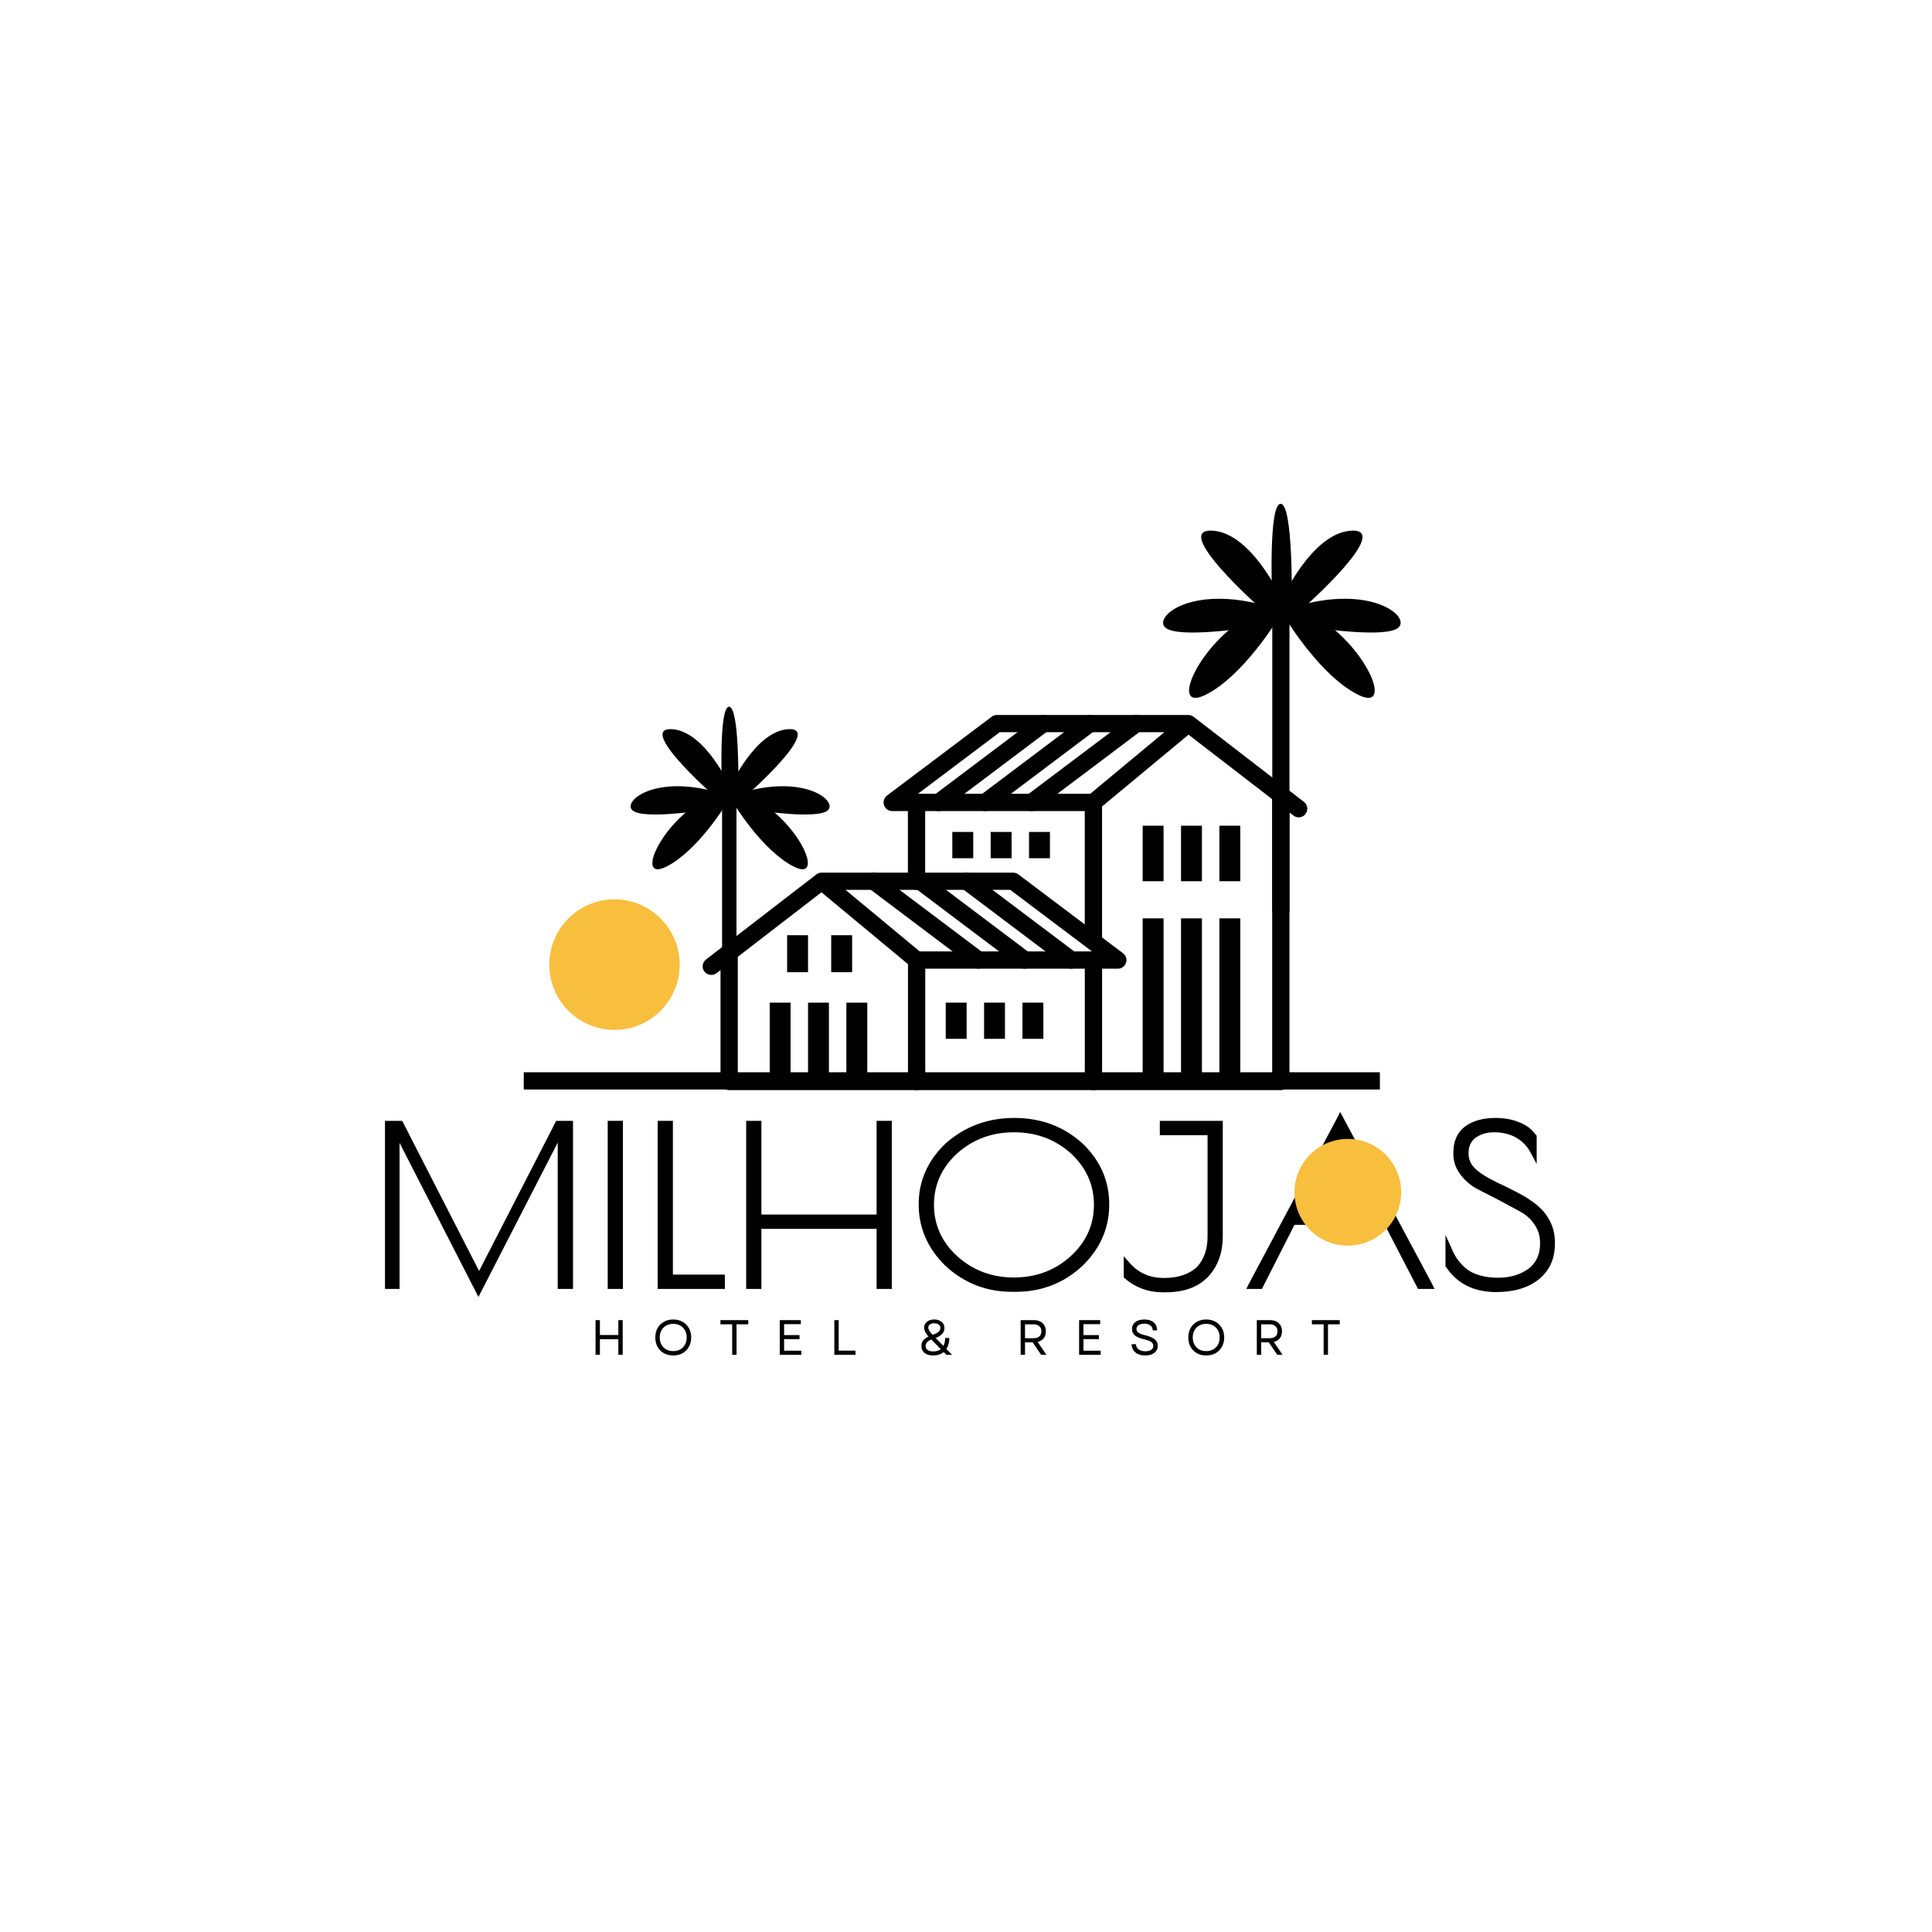 <svg xmlns="http://www.w3.org/2000/svg" xmlns:xlink="http://www.w3.org/1999/xlink" width="500" zoomAndPan="magnify" viewBox="0 0 375 375" height="500" preserveAspectRatio="xMidYMid meet" version="1.2"><defs><clipPath id="d0304d133f"><path d="M 246 97.766 L 251 97.766 L 251 119 L 246 119 Z M 246 97.766 "/></clipPath><clipPath id="e8e7b63ae4"><path d="M 101.371 208 L 268 208 L 268 212 L 101.371 212 Z M 101.371 208 "/></clipPath><clipPath id="a8c855c0e4"><rect x="0" width="234" y="0" height="52"/></clipPath><clipPath id="c6dc7fca23"><path d="M 251.258 221.066 L 271.965 221.066 L 271.965 241.777 L 251.258 241.777 Z M 251.258 221.066 "/></clipPath><clipPath id="44ce3d5ec4"><path d="M 261.609 221.066 C 255.891 221.066 251.258 225.703 251.258 231.422 C 251.258 237.141 255.891 241.777 261.609 241.777 C 267.328 241.777 271.965 237.141 271.965 231.422 C 271.965 225.703 267.328 221.066 261.609 221.066 Z M 261.609 221.066 "/></clipPath><clipPath id="7e3413c86e"><path d="M 0.258 0.066 L 20.965 0.066 L 20.965 20.777 L 0.258 20.777 Z M 0.258 0.066 "/></clipPath><clipPath id="971a35e95a"><path d="M 10.609 0.066 C 4.891 0.066 0.258 4.703 0.258 10.422 C 0.258 16.141 4.891 20.777 10.609 20.777 C 16.328 20.777 20.965 16.141 20.965 10.422 C 20.965 4.703 16.328 0.066 10.609 0.066 Z M 10.609 0.066 "/></clipPath><clipPath id="c478c935e9"><rect x="0" width="21" y="0" height="21"/></clipPath></defs><g id="315dd19e42"><rect x="0" width="375" y="0" height="375" style="fill:#ffffff;fill-opacity:1;stroke:none;"/><rect x="0" width="375" y="0" height="375" style="fill:#ffffff;fill-opacity:1;stroke:none;"/><path style=" stroke:none;fill-rule:nonzero;fill:#000000;fill-opacity:1;" d="M 138.055 189.234 C 137.551 189.234 137.055 189.008 136.73 188.586 C 136.164 187.852 136.309 186.797 137.039 186.238 L 158.445 169.73 C 158.715 169.516 159.059 169.387 159.426 169.379 C 159.445 169.379 159.465 169.379 159.48 169.379 L 196.645 169.379 C 197.004 169.379 197.355 169.496 197.652 169.711 L 217.969 185.012 C 218.547 185.445 218.781 186.191 218.555 186.879 C 218.332 187.566 217.691 188.023 216.969 188.023 L 177.906 188.023 C 177.516 188.023 177.141 187.891 176.84 187.637 L 159.445 173.195 L 139.086 188.891 C 138.77 189.125 138.406 189.234 138.055 189.234 Z M 178.508 184.668 L 211.949 184.668 L 196.086 172.719 L 164.113 172.719 Z M 178.508 184.668 "/><path style=" stroke:none;fill-rule:nonzero;fill:#000000;fill-opacity:1;" d="M 207.938 188.016 C 207.586 188.016 207.234 187.906 206.938 187.684 L 186.621 172.383 C 185.883 171.824 185.738 170.777 186.289 170.039 C 186.848 169.297 187.891 169.145 188.633 169.703 L 208.949 185 C 209.688 185.562 209.832 186.609 209.281 187.348 C 208.949 187.789 208.441 188.016 207.938 188.016 Z M 207.938 188.016 "/><path style=" stroke:none;fill-rule:nonzero;fill:#000000;fill-opacity:1;" d="M 198.926 188.016 C 198.574 188.016 198.223 187.906 197.926 187.684 L 177.598 172.383 C 176.859 171.824 176.715 170.777 177.266 170.039 C 177.824 169.297 178.871 169.145 179.609 169.703 L 199.926 185 C 200.664 185.562 200.809 186.609 200.258 187.348 C 199.934 187.789 199.43 188.016 198.926 188.016 Z M 198.926 188.016 "/><path style=" stroke:none;fill-rule:nonzero;fill:#000000;fill-opacity:1;" d="M 189.902 188.016 C 189.551 188.016 189.199 187.906 188.902 187.684 L 168.586 172.383 C 167.848 171.824 167.703 170.777 168.25 170.039 C 168.812 169.297 169.855 169.145 170.594 169.703 L 190.91 185 C 191.652 185.562 191.793 186.609 191.246 187.348 C 190.91 187.789 190.406 188.016 189.902 188.016 Z M 189.902 188.016 "/><path style=" stroke:none;fill-rule:nonzero;fill:#000000;fill-opacity:1;" d="M 177.906 211.59 L 141.527 211.59 C 140.605 211.59 139.852 210.84 139.852 209.91 L 139.852 184.883 C 139.852 183.965 140.598 183.207 141.527 183.207 C 142.445 183.207 143.203 183.953 143.203 184.883 L 143.203 208.242 L 176.238 208.242 L 176.238 186.348 C 176.238 185.426 176.984 184.668 177.914 184.668 C 178.832 184.668 179.59 185.418 179.59 186.348 L 179.59 209.922 C 179.574 210.84 178.824 211.59 177.906 211.59 Z M 177.906 211.59 "/><path style=" stroke:none;fill-rule:nonzero;fill:#000000;fill-opacity:1;" d="M 212.238 211.59 L 177.906 211.59 C 176.984 211.59 176.23 210.84 176.23 209.91 C 176.23 208.992 176.977 208.234 177.906 208.234 L 210.562 208.234 L 210.562 186.348 C 210.562 185.426 211.309 184.668 212.238 184.668 C 213.156 184.668 213.914 185.418 213.914 186.348 L 213.914 209.922 C 213.906 210.84 213.156 211.59 212.238 211.59 Z M 212.238 211.59 "/><path style=" stroke:none;fill-rule:nonzero;fill:#000000;fill-opacity:1;" d="M 187.621 201.637 L 183.566 201.637 L 183.566 194.613 L 187.621 194.613 Z M 187.621 201.637 "/><path style=" stroke:none;fill-rule:nonzero;fill:#000000;fill-opacity:1;" d="M 195.062 201.637 L 191.008 201.637 L 191.008 194.613 L 195.062 194.613 Z M 195.062 201.637 "/><path style=" stroke:none;fill-rule:nonzero;fill:#000000;fill-opacity:1;" d="M 202.516 201.637 L 198.461 201.637 L 198.461 194.613 L 202.516 194.613 Z M 202.516 201.637 "/><path style=" stroke:none;fill-rule:nonzero;fill:#000000;fill-opacity:1;" d="M 153.453 208.414 L 149.398 208.414 L 149.398 194.617 L 153.453 194.617 Z M 153.453 208.414 "/><path style=" stroke:none;fill-rule:nonzero;fill:#000000;fill-opacity:1;" d="M 160.895 208.414 L 156.84 208.414 L 156.84 194.617 L 160.895 194.617 Z M 160.895 208.414 "/><path style=" stroke:none;fill-rule:nonzero;fill:#000000;fill-opacity:1;" d="M 165.395 188.703 L 161.336 188.703 L 161.336 181.527 L 165.395 181.527 Z M 165.395 188.703 "/><path style=" stroke:none;fill-rule:nonzero;fill:#000000;fill-opacity:1;" d="M 156.836 188.703 L 152.781 188.703 L 152.781 181.527 L 156.836 181.527 Z M 156.836 188.703 "/><path style=" stroke:none;fill-rule:nonzero;fill:#000000;fill-opacity:1;" d="M 168.34 208.414 L 164.281 208.414 L 164.281 194.617 L 168.34 194.617 Z M 168.34 208.414 "/><path style=" stroke:none;fill-rule:nonzero;fill:#000000;fill-opacity:1;" d="M 252.078 158.648 C 251.715 158.648 251.363 158.531 251.059 158.297 L 230.695 142.602 L 213.301 157.039 C 213.004 157.293 212.625 157.43 212.238 157.43 L 173.172 157.43 C 172.453 157.43 171.812 156.969 171.586 156.281 C 171.363 155.598 171.598 154.848 172.172 154.414 L 192.488 139.117 C 192.777 138.898 193.129 138.781 193.5 138.781 L 230.645 138.781 C 230.66 138.781 230.68 138.781 230.695 138.781 C 231.066 138.793 231.41 138.926 231.68 139.133 L 253.094 155.641 C 253.824 156.203 253.961 157.258 253.402 157.988 C 253.078 158.422 252.574 158.648 252.078 158.648 Z M 178.176 154.07 L 211.617 154.07 L 226 142.121 L 194.047 142.121 Z M 178.176 154.07 "/><path style=" stroke:none;fill-rule:nonzero;fill:#000000;fill-opacity:1;" d="M 182.188 157.43 C 181.684 157.43 181.176 157.195 180.844 156.762 C 180.285 156.02 180.438 154.973 181.176 154.414 L 201.492 139.117 C 202.234 138.559 203.277 138.711 203.836 139.449 C 204.395 140.191 204.242 141.238 203.504 141.797 L 183.195 157.086 C 182.891 157.312 182.539 157.43 182.188 157.43 Z M 182.188 157.43 "/><path style=" stroke:none;fill-rule:nonzero;fill:#000000;fill-opacity:1;" d="M 191.211 157.43 C 190.703 157.43 190.199 157.195 189.867 156.762 C 189.309 156.02 189.461 154.973 190.199 154.414 L 210.516 139.117 C 211.254 138.559 212.301 138.711 212.859 139.449 C 213.418 140.191 213.266 141.238 212.527 141.797 L 192.211 157.094 C 191.91 157.312 191.562 157.43 191.211 157.43 Z M 191.211 157.43 "/><path style=" stroke:none;fill-rule:nonzero;fill:#000000;fill-opacity:1;" d="M 200.23 157.43 C 199.727 157.43 199.223 157.195 198.887 156.762 C 198.328 156.02 198.484 154.973 199.223 154.414 L 219.539 139.117 C 220.277 138.559 221.324 138.711 221.883 139.449 C 222.441 140.191 222.289 141.238 221.547 141.797 L 201.23 157.094 C 200.934 157.312 200.574 157.43 200.23 157.43 Z M 200.23 157.43 "/><path style=" stroke:none;fill-rule:nonzero;fill:#000000;fill-opacity:1;" d="M 248.605 211.59 L 212.227 211.59 C 211.309 211.59 210.551 210.84 210.551 209.91 C 210.551 208.992 211.301 208.234 212.227 208.234 L 246.93 208.234 L 246.93 154.297 C 246.93 153.375 247.68 152.617 248.605 152.617 C 249.527 152.617 250.285 153.367 250.285 154.297 L 250.285 209.922 C 250.273 210.84 249.527 211.59 248.605 211.59 Z M 248.605 211.59 "/><path style=" stroke:none;fill-rule:nonzero;fill:#000000;fill-opacity:1;" d="M 212.227 183.441 C 211.309 183.441 210.551 182.691 210.551 181.762 L 210.551 155.75 C 210.551 154.828 211.301 154.07 212.227 154.07 C 213.148 154.07 213.906 154.82 213.906 155.75 L 213.906 181.77 C 213.895 182.691 213.148 183.441 212.227 183.441 Z M 212.227 183.441 "/><path style=" stroke:none;fill-rule:nonzero;fill:#000000;fill-opacity:1;" d="M 177.895 172.719 C 176.977 172.719 176.219 171.969 176.219 171.039 L 176.219 155.75 C 176.219 154.828 176.969 154.07 177.895 154.07 C 178.816 154.07 179.574 154.82 179.574 155.75 L 179.574 171.047 C 179.562 171.969 178.816 172.719 177.895 172.719 Z M 177.895 172.719 "/><path style=" stroke:none;fill-rule:nonzero;fill:#000000;fill-opacity:1;" d="M 199.734 161.48 L 203.793 161.48 L 203.793 166.582 L 199.734 166.582 Z M 199.734 161.48 "/><path style=" stroke:none;fill-rule:nonzero;fill:#000000;fill-opacity:1;" d="M 192.289 161.48 L 196.348 161.48 L 196.348 166.582 L 192.289 166.582 Z M 192.289 161.48 "/><path style=" stroke:none;fill-rule:nonzero;fill:#000000;fill-opacity:1;" d="M 184.844 161.48 L 188.902 161.48 L 188.902 166.582 L 184.844 166.582 Z M 184.844 161.48 "/><path style=" stroke:none;fill-rule:nonzero;fill:#000000;fill-opacity:1;" d="M 236.684 160.273 L 240.738 160.273 L 240.738 171.047 L 236.684 171.047 Z M 236.684 160.273 "/><path style=" stroke:none;fill-rule:nonzero;fill:#000000;fill-opacity:1;" d="M 229.238 160.273 L 233.293 160.273 L 233.293 171.047 L 229.238 171.047 Z M 229.238 160.273 "/><path style=" stroke:none;fill-rule:nonzero;fill:#000000;fill-opacity:1;" d="M 221.793 160.273 L 225.848 160.273 L 225.848 171.047 L 221.793 171.047 Z M 221.793 160.273 "/><path style=" stroke:none;fill-rule:nonzero;fill:#000000;fill-opacity:1;" d="M 236.684 178.25 L 240.738 178.25 L 240.738 208.992 L 236.684 208.992 Z M 236.684 178.25 "/><path style=" stroke:none;fill-rule:nonzero;fill:#000000;fill-opacity:1;" d="M 229.238 178.25 L 233.293 178.25 L 233.293 208.992 L 229.238 208.992 Z M 229.238 178.25 "/><path style=" stroke:none;fill-rule:nonzero;fill:#000000;fill-opacity:1;" d="M 221.793 178.25 L 225.848 178.25 L 225.848 208.992 L 221.793 208.992 Z M 221.793 178.25 "/><path style=" stroke:none;fill-rule:nonzero;fill:#000000;fill-opacity:1;" d="M 246.949 118.031 L 250.285 118.031 L 250.285 176.949 L 246.949 176.949 Z M 246.949 118.031 "/><path style=" stroke:none;fill-rule:nonzero;fill:#000000;fill-opacity:1;" d="M 247.832 120.441 C 247.832 120.441 241.27 131.227 234.031 134.848 C 226.785 138.477 232.562 124.848 243.035 119.16 Z M 247.832 120.441 "/><path style=" stroke:none;fill-rule:nonzero;fill:#000000;fill-opacity:1;" d="M 242.441 121.816 C 242.441 121.816 228.641 123.973 226.191 121.816 C 223.746 119.656 231.672 113.188 246.742 117.898 L 247.812 120.441 L 245.156 121.715 Z M 242.441 121.816 "/><path style=" stroke:none;fill-rule:nonzero;fill:#000000;fill-opacity:1;" d="M 249.004 116.715 C 249.004 116.715 243.035 103.285 235.203 102.996 C 227.371 102.699 244.504 117.898 244.504 117.898 L 247.832 120.441 L 249.004 119.496 Z M 249.004 116.715 "/><path style=" stroke:none;fill-rule:nonzero;fill:#000000;fill-opacity:1;" d="M 249.797 120.441 C 249.797 120.441 256.359 131.227 263.598 134.848 C 270.844 138.477 265.066 124.848 254.594 119.16 Z M 249.797 120.441 "/><path style=" stroke:none;fill-rule:nonzero;fill:#000000;fill-opacity:1;" d="M 255.176 121.816 C 255.176 121.816 268.977 123.973 271.43 121.816 C 273.871 119.656 265.949 113.188 250.879 117.898 L 249.805 120.441 L 252.484 121.715 Z M 255.176 121.816 "/><path style=" stroke:none;fill-rule:nonzero;fill:#000000;fill-opacity:1;" d="M 248.617 116.715 C 248.617 116.715 254.582 103.285 262.414 102.996 C 270.25 102.699 253.113 117.898 253.113 117.898 L 249.789 120.441 L 248.617 119.496 Z M 248.617 116.715 "/><g clip-rule="nonzero" clip-path="url(#d0304d133f)"><path style=" stroke:none;fill-rule:nonzero;fill:#000000;fill-opacity:1;" d="M 250.734 116.184 C 250.734 116.184 250.988 97.797 248.57 97.797 C 246.156 97.797 246.922 116.184 246.922 116.184 L 248.57 118.031 Z M 250.734 116.184 "/></g><path style=" stroke:none;fill-rule:nonzero;fill:#000000;fill-opacity:1;" d="M 140.156 154.133 L 142.949 154.133 L 142.949 203.496 L 140.156 203.496 Z M 140.156 154.133 "/><path style=" stroke:none;fill-rule:nonzero;fill:#000000;fill-opacity:1;" d="M 140.895 156.148 C 140.895 156.148 135.406 165.18 129.332 168.215 C 123.266 171.254 128.105 159.84 136.875 155.082 Z M 140.895 156.148 "/><path style=" stroke:none;fill-rule:nonzero;fill:#000000;fill-opacity:1;" d="M 136.379 157.293 C 136.379 157.293 124.816 159.098 122.77 157.293 C 120.723 155.488 127.359 150.074 139.984 154.008 L 140.887 156.148 L 138.641 157.211 Z M 136.379 157.293 "/><path style=" stroke:none;fill-rule:nonzero;fill:#000000;fill-opacity:1;" d="M 141.879 153.023 C 141.879 153.023 136.875 141.777 130.312 141.527 C 123.754 141.281 138.102 154.008 138.102 154.008 L 140.887 156.148 L 141.871 155.352 L 141.871 153.023 Z M 141.879 153.023 "/><path style=" stroke:none;fill-rule:nonzero;fill:#000000;fill-opacity:1;" d="M 142.535 156.148 C 142.535 156.148 148.027 165.18 154.102 168.215 C 160.168 171.254 155.328 159.84 146.555 155.082 Z M 142.535 156.148 "/><path style=" stroke:none;fill-rule:nonzero;fill:#000000;fill-opacity:1;" d="M 147.051 157.293 C 147.051 157.293 158.617 159.098 160.664 157.293 C 162.707 155.488 156.074 150.074 143.445 154.008 L 142.547 156.148 L 144.789 157.211 Z M 147.051 157.293 "/><path style=" stroke:none;fill-rule:nonzero;fill:#000000;fill-opacity:1;" d="M 141.555 153.023 C 141.555 153.023 146.555 141.777 153.117 141.527 C 159.68 141.281 145.332 154.008 145.332 154.008 L 142.547 156.148 L 141.562 155.352 L 141.562 153.023 Z M 141.555 153.023 "/><path style=" stroke:none;fill-rule:nonzero;fill:#000000;fill-opacity:1;" d="M 143.32 152.582 C 143.32 152.582 143.535 137.176 141.508 137.176 C 139.488 137.176 140.121 152.582 140.121 152.582 L 141.508 154.133 Z M 143.32 152.582 "/><g clip-rule="nonzero" clip-path="url(#e8e7b63ae4)"><path style=" stroke:none;fill-rule:nonzero;fill:#000000;fill-opacity:1;" d="M 101.66 208.125 L 267.832 208.125 L 267.832 211.473 L 101.66 211.473 Z M 101.66 208.125 "/></g><path style=" stroke:none;fill-rule:nonzero;fill:#f8be3e;fill-opacity:1;" d="M 128.219 178.27 C 128.809 178.859 129.332 179.5 129.793 180.191 C 130.254 180.883 130.645 181.613 130.965 182.383 C 131.281 183.148 131.523 183.941 131.684 184.758 C 131.848 185.574 131.926 186.398 131.926 187.23 C 131.926 188.062 131.848 188.887 131.684 189.703 C 131.523 190.52 131.281 191.312 130.965 192.078 C 130.645 192.848 130.258 193.578 129.793 194.27 C 129.332 194.961 128.809 195.602 128.219 196.191 C 127.633 196.777 126.992 197.305 126.305 197.766 C 125.613 198.23 124.883 198.617 124.113 198.938 C 123.348 199.258 122.555 199.496 121.742 199.66 C 120.926 199.82 120.102 199.902 119.273 199.902 C 118.441 199.902 117.617 199.82 116.805 199.66 C 115.988 199.496 115.195 199.258 114.43 198.938 C 113.66 198.621 112.934 198.23 112.242 197.766 C 111.551 197.305 110.91 196.777 110.324 196.191 C 109.734 195.602 109.211 194.961 108.75 194.27 C 108.289 193.578 107.898 192.848 107.582 192.078 C 107.262 191.312 107.023 190.52 106.859 189.703 C 106.699 188.887 106.617 188.062 106.617 187.23 C 106.617 186.398 106.699 185.574 106.859 184.758 C 107.023 183.941 107.262 183.148 107.582 182.383 C 107.898 181.613 108.289 180.883 108.75 180.191 C 109.211 179.5 109.734 178.859 110.324 178.27 C 110.91 177.684 111.551 177.156 112.242 176.695 C 112.934 176.23 113.66 175.844 114.43 175.523 C 115.195 175.207 115.988 174.965 116.805 174.801 C 117.617 174.641 118.441 174.559 119.273 174.559 C 120.102 174.559 120.926 174.641 121.742 174.801 C 122.555 174.965 123.348 175.203 124.113 175.523 C 124.883 175.844 125.613 176.23 126.301 176.695 C 126.992 177.156 127.633 177.684 128.219 178.27 Z M 128.219 178.27 "/><g transform="matrix(1,0,0,1,70,208)"><g clip-path="url(#a8c855c0e4)"><g style="fill:#000000;fill-opacity:1;"><g transform="translate(1.458, 42.18)"><path style="stroke:none" d="M 3.266 -32.625 L 6.609 -32.625 L 21.531 -3.484 L 36.5 -32.625 L 39.766 -32.625 L 39.766 0 L 36.797 0 L 36.797 -28.406 L 21.406 1.562 L 6.094 -28.359 L 6.094 0 L 3.266 0 Z M 3.266 -32.625 "/></g></g><g style="fill:#000000;fill-opacity:1;"><g transform="translate(44.472, 42.18)"><path style="stroke:none" d="M 3.484 -32.625 L 6.438 -32.625 L 6.438 0 L 3.484 0 Z M 3.484 -32.625 "/></g></g><g style="fill:#000000;fill-opacity:1;"><g transform="translate(54.388, 42.18)"><path style="stroke:none" d="M 6.219 -32.625 L 6.219 -2.781 L 16.312 -2.781 L 16.312 0 L 3.266 0 L 3.266 -32.625 Z M 6.219 -32.625 "/></g></g><g style="fill:#000000;fill-opacity:1;"><g transform="translate(71.568, 42.18)"><path style="stroke:none" d="M 28.578 -32.625 L 31.531 -32.625 L 31.531 0 L 28.578 0 L 28.578 -11.656 L 6.219 -11.656 L 6.219 0 L 3.266 0 L 3.266 -32.625 L 6.219 -32.625 L 6.219 -14.438 L 28.578 -14.438 Z M 28.578 -32.625 "/></g></g><g style="fill:#000000;fill-opacity:1;"><g transform="translate(106.362, 42.18)"><path style="stroke:none" d="M 20.094 0.562 C 15.082 0.562 10.75 -1.133 7.094 -4.531 C 3.664 -7.914 1.953 -11.879 1.953 -16.422 C 1.953 -20.961 3.691 -24.898 7.172 -28.234 C 10.891 -31.535 15.336 -33.188 20.516 -33.188 C 25.691 -33.188 30.102 -31.535 33.75 -28.234 C 37.207 -24.922 38.938 -20.977 38.938 -16.406 C 38.938 -11.844 37.223 -7.883 33.797 -4.531 C 30.172 -1.133 25.82 0.562 20.75 0.562 Z M 31.5 -6.391 C 34.477 -9.148 35.969 -12.461 35.969 -16.328 C 35.969 -20.203 34.488 -23.52 31.531 -26.281 C 28.457 -29.031 24.766 -30.406 20.453 -30.406 C 16.148 -30.406 12.461 -29.031 9.391 -26.281 C 6.41 -23.52 4.922 -20.203 4.922 -16.328 C 4.922 -12.461 6.41 -9.148 9.391 -6.391 C 12.461 -3.609 16.145 -2.219 20.438 -2.219 C 24.738 -2.219 28.426 -3.609 31.5 -6.391 Z M 31.5 -6.391 "/></g></g><g style="fill:#000000;fill-opacity:1;"><g transform="translate(147.245, 42.18)"><path style="stroke:none" d="M 7.875 -29.844 L 7.875 -32.625 L 20.094 -32.625 L 20.094 -10.266 C 20.094 -7.047 19.164 -4.438 17.312 -2.438 C 15.395 -0.375 12.613 0.656 8.969 0.656 L 8.438 0.656 C 5.656 0.656 3.219 -0.227 1.125 -2 L 0.875 -2.219 L 0.875 -6.344 L 2.172 -4.875 C 3.859 -3.039 6.02 -2.125 8.656 -2.125 C 11.438 -2.125 13.598 -2.852 15.141 -4.312 C 16.473 -5.812 17.141 -7.754 17.141 -10.141 L 17.141 -29.844 Z M 7.875 -29.844 "/></g></g><g style="fill:#000000;fill-opacity:1;"><g transform="translate(170.6, 42.18)"><path style="stroke:none" d="M 19.531 -34.359 L 20.266 -32.969 L 37.328 -1.047 L 37.844 0 L 34.625 0 L 34.406 -0.438 L 28.188 -12.438 L 10.656 -12.438 L 4.562 -0.438 L 4.344 0 L 1.312 0 L 1.828 -1.047 L 18.828 -32.969 Z M 26.844 -14.438 L 19.406 -28.672 L 12.047 -14.438 Z M 26.844 -14.438 "/></g></g><g style="fill:#000000;fill-opacity:1;"><g transform="translate(208.83, 42.18)"><path style="stroke:none" d="M 18.016 -26.891 C 17.348 -27.984 16.414 -28.852 15.219 -29.5 C 14.031 -30.102 12.68 -30.406 11.172 -30.406 C 9.754 -30.406 8.539 -30.039 7.531 -29.312 C 6.656 -28.625 6.219 -27.656 6.219 -26.406 L 6.219 -26.188 C 6.219 -25.457 6.438 -24.75 6.875 -24.062 C 7.395 -23.363 8.191 -22.68 9.266 -22.016 C 9.785 -21.691 10.336 -21.383 10.922 -21.094 C 11.211 -20.945 11.492 -20.801 11.766 -20.656 C 12.047 -20.508 12.328 -20.379 12.609 -20.266 C 13.047 -20.066 13.473 -19.859 13.891 -19.641 C 14.316 -19.422 14.742 -19.203 15.172 -18.984 C 15.609 -18.766 16.031 -18.539 16.438 -18.312 C 17.102 -17.969 17.695 -17.602 18.219 -17.219 C 18.75 -16.875 19.242 -16.5 19.703 -16.094 C 20.66 -15.281 21.441 -14.281 22.047 -13.094 C 22.66 -11.875 22.969 -10.555 22.969 -9.141 L 22.969 -8.703 C 22.969 -5.859 21.938 -3.582 19.875 -1.875 C 17.789 -0.219 15.035 0.609 11.609 0.609 C 7.266 0.609 4.02 -1 1.875 -4.219 L 1.734 -4.391 L 1.734 -10.484 L 3.172 -7.312 C 3.867 -5.77 4.898 -4.52 6.266 -3.562 C 7.742 -2.633 9.656 -2.172 12 -2.172 C 14.32 -2.172 16.312 -2.781 17.969 -4 C 19.383 -5.156 20.094 -6.738 20.094 -8.75 L 20.094 -9 C 20.094 -10.25 19.758 -11.379 19.094 -12.391 C 18.602 -13.148 17.992 -13.805 17.266 -14.359 C 16.953 -14.586 16.617 -14.801 16.266 -15 L 11.969 -17.312 C 10.945 -17.832 9.957 -18.336 9 -18.828 C 8.539 -19.066 8.094 -19.301 7.656 -19.531 C 6.375 -20.281 5.332 -21.223 4.531 -22.359 C 3.688 -23.516 3.266 -24.789 3.266 -26.188 L 3.266 -26.484 C 3.266 -28.66 4.004 -30.332 5.484 -31.5 C 7.016 -32.625 9 -33.188 11.438 -33.188 C 12.281 -33.188 13.078 -33.117 13.828 -32.984 C 14.586 -32.859 15.305 -32.656 15.984 -32.375 C 16.672 -32.102 17.301 -31.766 17.875 -31.359 C 18.395 -30.953 18.859 -30.473 19.266 -29.922 L 19.438 -29.75 L 19.438 -24.266 Z M 18.016 -26.891 "/></g></g></g></g><g clip-rule="nonzero" clip-path="url(#c6dc7fca23)"><g clip-rule="nonzero" clip-path="url(#44ce3d5ec4)"><g transform="matrix(1,0,0,1,251,221)"><g clip-path="url(#c478c935e9)"><g clip-rule="nonzero" clip-path="url(#7e3413c86e)"><g clip-rule="nonzero" clip-path="url(#971a35e95a)"><path style=" stroke:none;fill-rule:nonzero;fill:#f8be3e;fill-opacity:1;" d="M 0.258 0.066 L 20.965 0.066 L 20.965 20.777 L 0.258 20.777 Z M 0.258 0.066 "/></g></g></g></g></g></g><g style="fill:#000000;fill-opacity:1;"><g transform="translate(114.613, 262.969)"><path style="stroke:none" d="M 5.406 0 L 5.406 -3.031 L 1.828 -3.031 L 1.828 0 L 0.984 0 L 0.984 -6.734 L 1.828 -6.734 L 1.828 -3.844 L 5.406 -3.844 L 5.406 -6.734 L 6.25 -6.734 L 6.25 0 Z M 5.406 0 "/></g></g><g style="fill:#000000;fill-opacity:1;"><g transform="translate(126.632, 262.969)"><path style="stroke:none" d="M 4.047 0.125 C 3.359 0.125 2.75 -0.02 2.219 -0.312 C 1.695 -0.613 1.289 -1.023 1 -1.547 C 0.707 -2.078 0.562 -2.688 0.562 -3.375 C 0.562 -4.062 0.707 -4.664 1 -5.188 C 1.289 -5.707 1.695 -6.113 2.219 -6.406 C 2.75 -6.707 3.359 -6.859 4.047 -6.859 C 4.734 -6.859 5.336 -6.707 5.859 -6.406 C 6.379 -6.113 6.785 -5.707 7.078 -5.188 C 7.379 -4.664 7.531 -4.062 7.531 -3.375 C 7.531 -2.688 7.379 -2.078 7.078 -1.547 C 6.785 -1.023 6.379 -0.613 5.859 -0.312 C 5.336 -0.02 4.734 0.125 4.047 0.125 Z M 1.422 -3.375 C 1.422 -2.852 1.531 -2.391 1.75 -1.984 C 1.977 -1.586 2.285 -1.273 2.672 -1.047 C 3.066 -0.828 3.523 -0.719 4.047 -0.719 C 4.566 -0.719 5.02 -0.828 5.406 -1.047 C 5.801 -1.273 6.109 -1.586 6.328 -1.984 C 6.547 -2.391 6.656 -2.852 6.656 -3.375 C 6.656 -3.895 6.547 -4.352 6.328 -4.75 C 6.109 -5.145 5.801 -5.453 5.406 -5.672 C 5.02 -5.898 4.566 -6.016 4.047 -6.016 C 3.523 -6.016 3.066 -5.898 2.672 -5.672 C 2.285 -5.453 1.977 -5.145 1.75 -4.75 C 1.531 -4.352 1.422 -3.895 1.422 -3.375 Z M 1.422 -3.375 "/></g></g><g style="fill:#000000;fill-opacity:1;"><g transform="translate(139.508, 262.969)"><path style="stroke:none" d="M 2.609 0 L 2.609 -5.922 L 0.328 -5.922 L 0.328 -6.734 L 5.734 -6.734 L 5.734 -5.922 L 3.453 -5.922 L 3.453 0 Z M 2.609 0 "/></g></g><g style="fill:#000000;fill-opacity:1;"><g transform="translate(150.364, 262.969)"><path style="stroke:none" d="M 0.984 0 L 0.984 -6.734 L 5.078 -6.734 L 5.078 -5.953 L 1.828 -5.953 L 1.828 -3.828 L 4.828 -3.828 L 4.828 -3.047 L 1.828 -3.047 L 1.828 -0.797 L 5.172 -0.797 L 5.172 0 Z M 0.984 0 "/></g></g><g style="fill:#000000;fill-opacity:1;"><g transform="translate(160.959, 262.969)"><path style="stroke:none" d="M 0.984 0 L 0.984 -6.734 L 1.828 -6.734 L 1.828 -0.812 L 5.094 -0.812 L 5.094 0 Z M 0.984 0 "/></g></g><g style="fill:#000000;fill-opacity:1;"><g transform="translate(171.151, 262.969)"><path style="stroke:none" d=""/></g></g><g style="fill:#000000;fill-opacity:1;"><g transform="translate(178.331, 262.969)"><path style="stroke:none" d="M 2.812 0.125 C 2.094 0.125 1.531 -0.035 1.125 -0.359 C 0.719 -0.68 0.516 -1.125 0.516 -1.688 C 0.516 -2.102 0.625 -2.461 0.844 -2.766 C 1.07 -3.066 1.422 -3.328 1.891 -3.547 C 1.617 -3.836 1.41 -4.125 1.266 -4.406 C 1.117 -4.688 1.047 -4.977 1.047 -5.281 C 1.047 -5.594 1.129 -5.863 1.297 -6.094 C 1.461 -6.332 1.691 -6.52 1.984 -6.656 C 2.273 -6.789 2.613 -6.859 3 -6.859 C 3.395 -6.859 3.738 -6.785 4.031 -6.641 C 4.332 -6.504 4.566 -6.312 4.734 -6.062 C 4.898 -5.82 4.984 -5.535 4.984 -5.203 C 4.984 -4.348 4.41 -3.703 3.266 -3.266 L 4.781 -1.734 C 5.008 -2.148 5.125 -2.66 5.125 -3.266 L 5.938 -3.266 C 5.914 -2.379 5.723 -1.664 5.359 -1.125 L 6.469 0 L 5.375 0 L 4.844 -0.531 C 4.312 -0.094 3.633 0.125 2.812 0.125 Z M 1.328 -1.719 C 1.328 -1.383 1.457 -1.125 1.719 -0.938 C 1.988 -0.75 2.352 -0.656 2.812 -0.656 C 3.406 -0.656 3.891 -0.805 4.266 -1.109 L 2.438 -2.969 C 1.695 -2.664 1.328 -2.25 1.328 -1.719 Z M 1.844 -5.281 C 1.844 -5.102 1.906 -4.906 2.031 -4.688 C 2.156 -4.469 2.375 -4.195 2.688 -3.875 C 3.219 -4.062 3.602 -4.258 3.844 -4.469 C 4.082 -4.688 4.203 -4.93 4.203 -5.203 C 4.203 -5.484 4.094 -5.707 3.875 -5.875 C 3.656 -6.039 3.363 -6.125 3 -6.125 C 2.645 -6.125 2.363 -6.047 2.156 -5.891 C 1.945 -5.742 1.844 -5.539 1.844 -5.281 Z M 1.844 -5.281 "/></g></g><g style="fill:#000000;fill-opacity:1;"><g transform="translate(189.946, 262.969)"><path style="stroke:none" d=""/></g></g><g style="fill:#000000;fill-opacity:1;"><g transform="translate(197.126, 262.969)"><path style="stroke:none" d="M 0.984 0 L 0.984 -6.734 L 3.547 -6.734 C 4.016 -6.734 4.422 -6.645 4.766 -6.469 C 5.117 -6.289 5.391 -6.039 5.578 -5.719 C 5.773 -5.406 5.875 -5.023 5.875 -4.578 C 5.875 -4.023 5.734 -3.57 5.453 -3.219 C 5.172 -2.863 4.781 -2.625 4.281 -2.5 L 5.984 0 L 4.953 0 L 3.312 -2.422 L 1.828 -2.422 L 1.828 0 Z M 1.828 -3.219 L 3.453 -3.219 C 3.953 -3.219 4.332 -3.332 4.594 -3.562 C 4.863 -3.801 5 -4.141 5 -4.578 C 5 -5.004 4.863 -5.332 4.594 -5.562 C 4.332 -5.801 3.953 -5.922 3.453 -5.922 L 1.828 -5.922 Z M 1.828 -3.219 "/></g></g><g style="fill:#000000;fill-opacity:1;"><g transform="translate(208.472, 262.969)"><path style="stroke:none" d="M 0.984 0 L 0.984 -6.734 L 5.078 -6.734 L 5.078 -5.953 L 1.828 -5.953 L 1.828 -3.828 L 4.828 -3.828 L 4.828 -3.047 L 1.828 -3.047 L 1.828 -0.797 L 5.172 -0.797 L 5.172 0 Z M 0.984 0 "/></g></g><g style="fill:#000000;fill-opacity:1;"><g transform="translate(219.068, 262.969)"><path style="stroke:none" d="M 3.219 0.125 C 2.688 0.125 2.223 0.035 1.828 -0.141 C 1.43 -0.328 1.125 -0.586 0.906 -0.922 C 0.695 -1.254 0.586 -1.633 0.578 -2.062 L 1.422 -2.062 C 1.43 -1.633 1.602 -1.297 1.938 -1.047 C 2.27 -0.805 2.695 -0.688 3.219 -0.688 C 3.695 -0.688 4.078 -0.773 4.359 -0.953 C 4.641 -1.141 4.781 -1.398 4.781 -1.734 C 4.781 -2.055 4.645 -2.312 4.375 -2.5 C 4.102 -2.688 3.66 -2.852 3.047 -3 C 2.223 -3.195 1.617 -3.445 1.234 -3.75 C 0.848 -4.062 0.656 -4.477 0.656 -5 C 0.656 -5.57 0.867 -6.023 1.297 -6.359 C 1.734 -6.691 2.32 -6.859 3.062 -6.859 C 3.82 -6.859 4.422 -6.672 4.859 -6.297 C 5.297 -5.922 5.52 -5.406 5.531 -4.75 L 4.688 -4.75 C 4.676 -5.145 4.523 -5.457 4.234 -5.688 C 3.941 -5.926 3.551 -6.047 3.062 -6.047 C 2.582 -6.047 2.203 -5.953 1.922 -5.766 C 1.648 -5.578 1.516 -5.32 1.516 -5 C 1.516 -4.727 1.641 -4.492 1.891 -4.297 C 2.148 -4.109 2.609 -3.938 3.266 -3.781 C 4.117 -3.57 4.727 -3.305 5.094 -2.984 C 5.469 -2.672 5.656 -2.266 5.656 -1.766 C 5.656 -1.18 5.43 -0.719 4.984 -0.375 C 4.547 -0.039 3.957 0.125 3.219 0.125 Z M 3.219 0.125 "/></g></g><g style="fill:#000000;fill-opacity:1;"><g transform="translate(230.087, 262.969)"><path style="stroke:none" d="M 4.047 0.125 C 3.359 0.125 2.75 -0.02 2.219 -0.312 C 1.695 -0.613 1.289 -1.023 1 -1.547 C 0.707 -2.078 0.562 -2.688 0.562 -3.375 C 0.562 -4.062 0.707 -4.664 1 -5.188 C 1.289 -5.707 1.695 -6.113 2.219 -6.406 C 2.75 -6.707 3.359 -6.859 4.047 -6.859 C 4.734 -6.859 5.336 -6.707 5.859 -6.406 C 6.379 -6.113 6.785 -5.707 7.078 -5.188 C 7.379 -4.664 7.531 -4.062 7.531 -3.375 C 7.531 -2.688 7.379 -2.078 7.078 -1.547 C 6.785 -1.023 6.379 -0.613 5.859 -0.312 C 5.336 -0.02 4.734 0.125 4.047 0.125 Z M 1.422 -3.375 C 1.422 -2.852 1.531 -2.391 1.75 -1.984 C 1.977 -1.586 2.285 -1.273 2.672 -1.047 C 3.066 -0.828 3.523 -0.719 4.047 -0.719 C 4.566 -0.719 5.02 -0.828 5.406 -1.047 C 5.801 -1.273 6.109 -1.586 6.328 -1.984 C 6.547 -2.391 6.656 -2.852 6.656 -3.375 C 6.656 -3.895 6.547 -4.352 6.328 -4.75 C 6.109 -5.145 5.801 -5.453 5.406 -5.672 C 5.02 -5.898 4.566 -6.016 4.047 -6.016 C 3.523 -6.016 3.066 -5.898 2.672 -5.672 C 2.285 -5.453 1.977 -5.145 1.75 -4.75 C 1.531 -4.352 1.422 -3.895 1.422 -3.375 Z M 1.422 -3.375 "/></g></g><g style="fill:#000000;fill-opacity:1;"><g transform="translate(242.963, 262.969)"><path style="stroke:none" d="M 0.984 0 L 0.984 -6.734 L 3.547 -6.734 C 4.016 -6.734 4.422 -6.645 4.766 -6.469 C 5.117 -6.289 5.391 -6.039 5.578 -5.719 C 5.773 -5.406 5.875 -5.023 5.875 -4.578 C 5.875 -4.023 5.734 -3.57 5.453 -3.219 C 5.172 -2.863 4.781 -2.625 4.281 -2.5 L 5.984 0 L 4.953 0 L 3.312 -2.422 L 1.828 -2.422 L 1.828 0 Z M 1.828 -3.219 L 3.453 -3.219 C 3.953 -3.219 4.332 -3.332 4.594 -3.562 C 4.863 -3.801 5 -4.141 5 -4.578 C 5 -5.004 4.863 -5.332 4.594 -5.562 C 4.332 -5.801 3.953 -5.922 3.453 -5.922 L 1.828 -5.922 Z M 1.828 -3.219 "/></g></g><g style="fill:#000000;fill-opacity:1;"><g transform="translate(254.309, 262.969)"><path style="stroke:none" d="M 2.609 0 L 2.609 -5.922 L 0.328 -5.922 L 0.328 -6.734 L 5.734 -6.734 L 5.734 -5.922 L 3.453 -5.922 L 3.453 0 Z M 2.609 0 "/></g></g></g></svg>